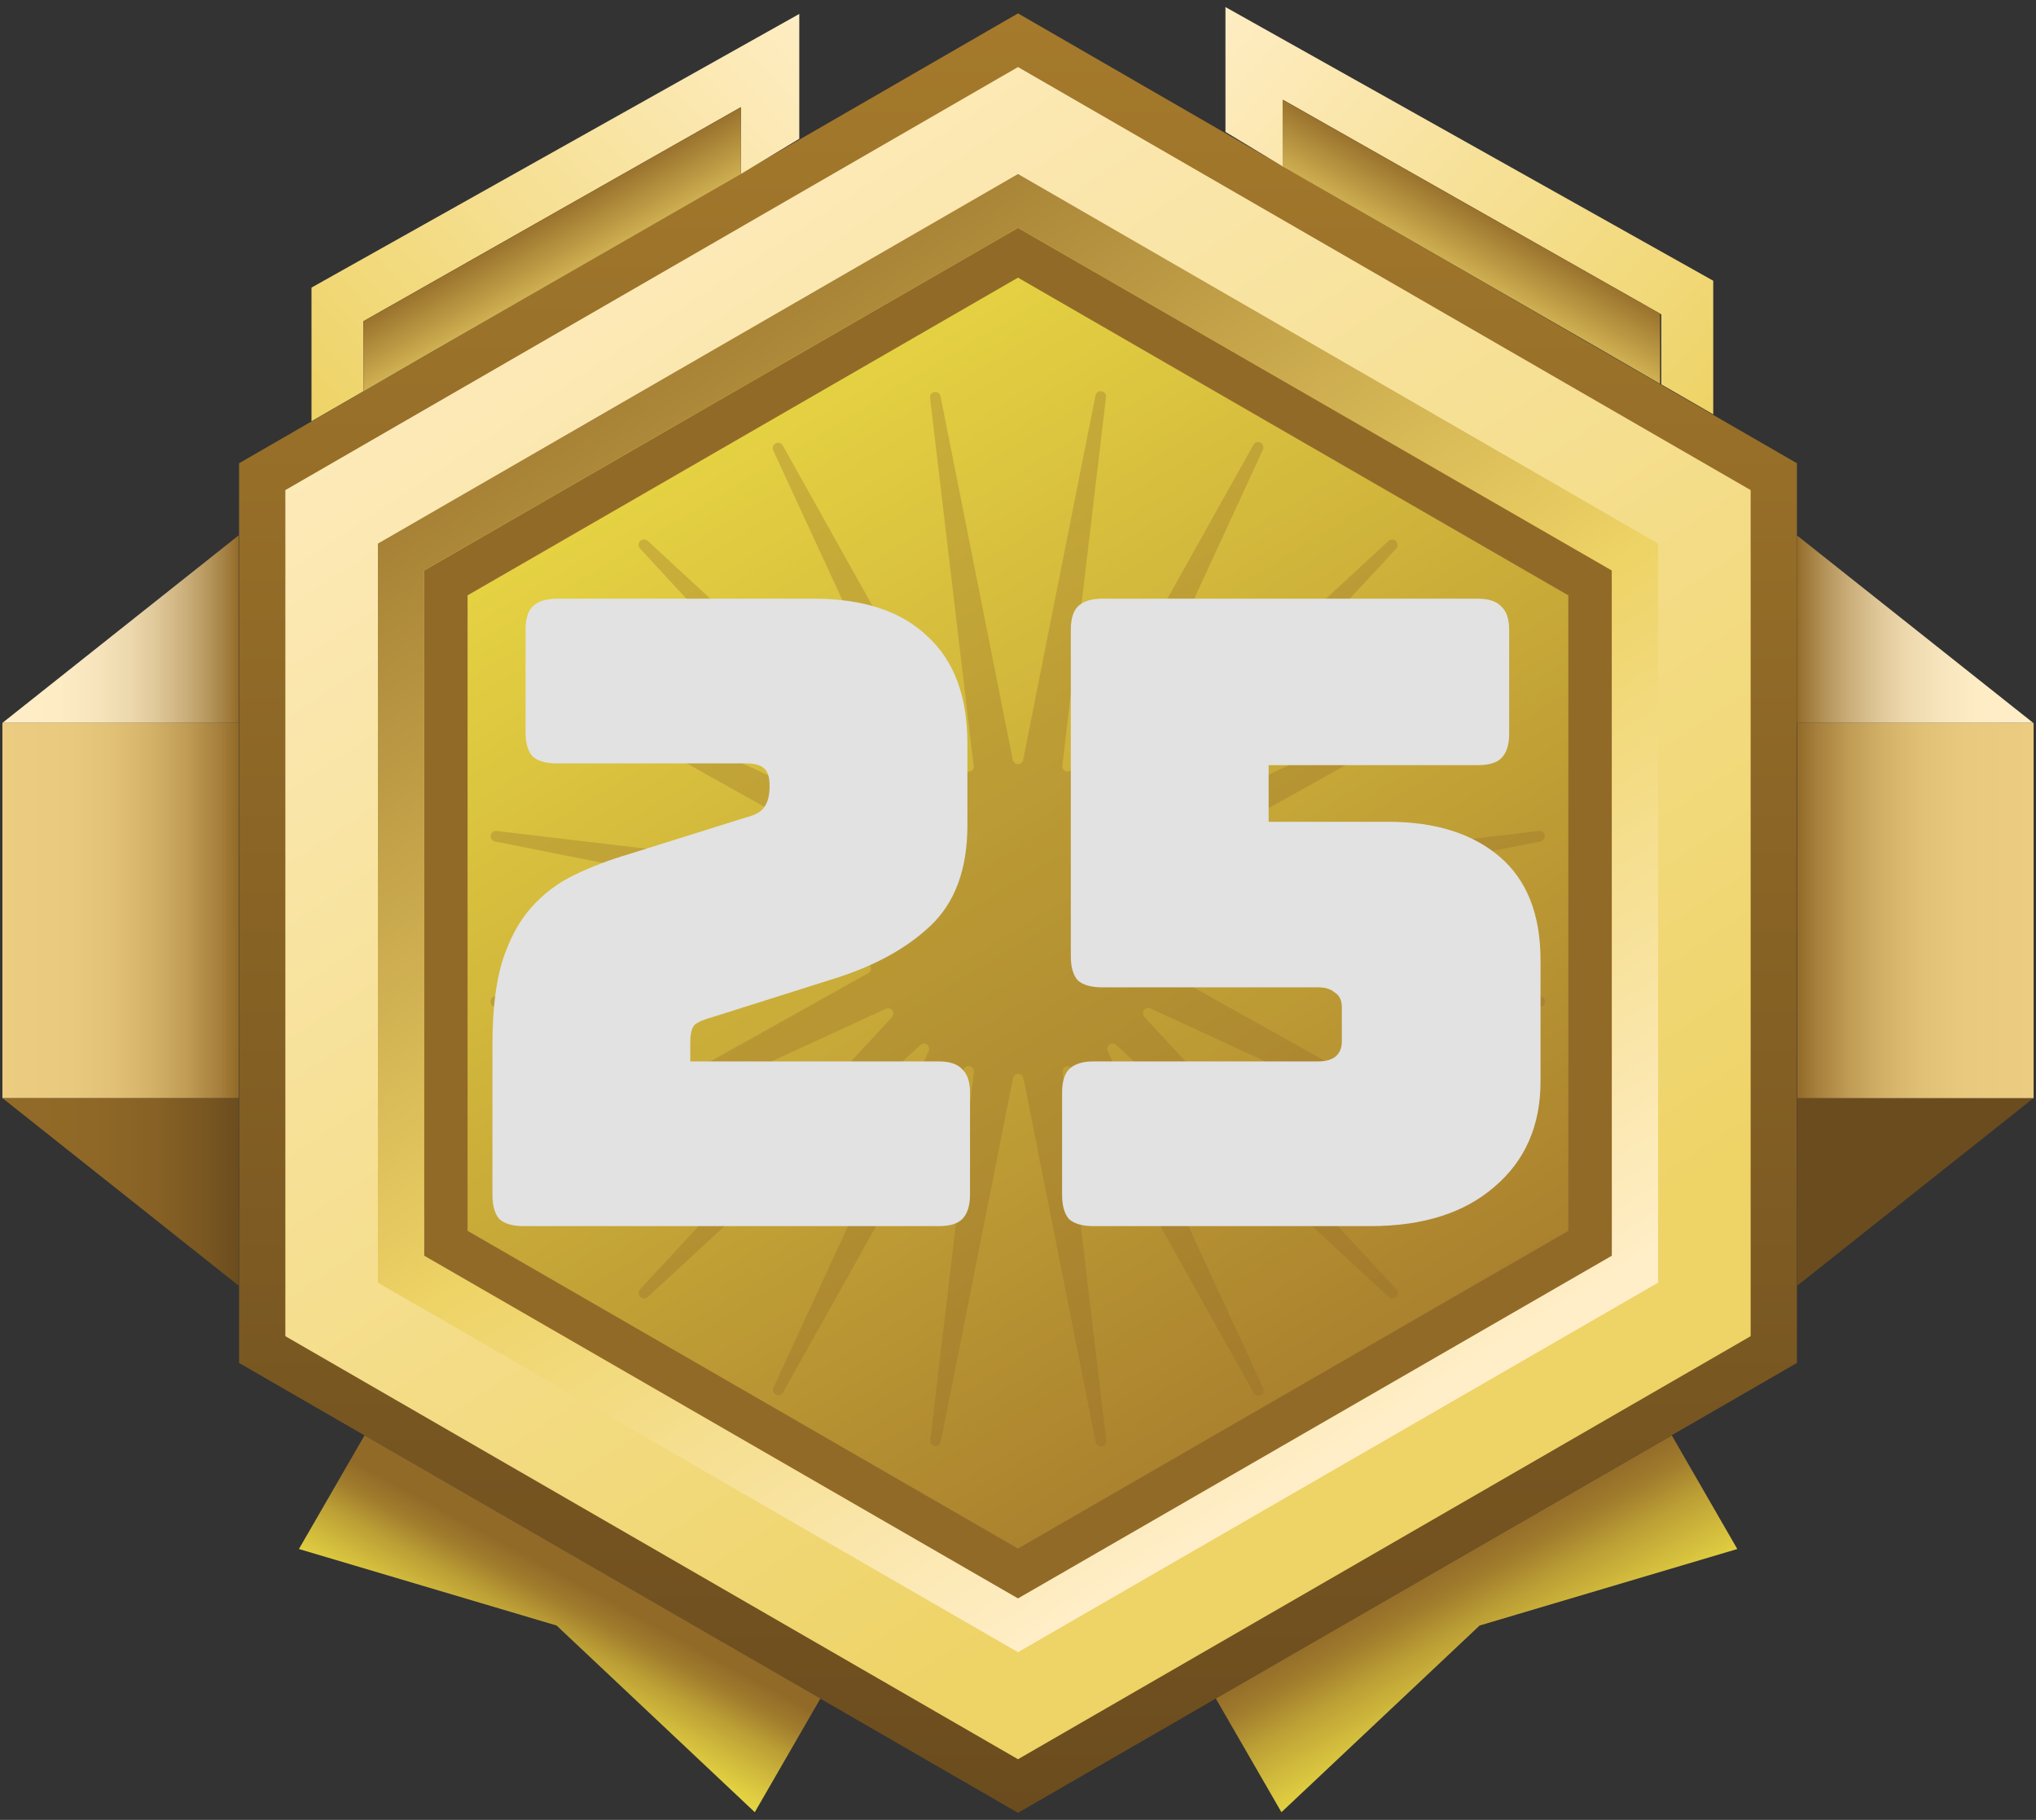<svg width="264" height="236" viewBox="0 0 264 236" fill="none" xmlns="http://www.w3.org/2000/svg">
<rect x="0" y="0" width="264" height="236" fill="#333333" stroke="none"/>
<path d="M45.779 68.635V168.185L131.999 217.965L218.219 168.185V68.635L131.999 18.855L45.779 68.635Z" fill="url(#paint0_linear_3258_8512)"/>
<path d="M132.68 98.475L142.04 51.315C142.053 51.225 142.085 51.138 142.132 51.06C142.179 50.983 142.241 50.915 142.314 50.861C142.388 50.807 142.471 50.768 142.559 50.746C142.648 50.725 142.74 50.721 142.83 50.735C142.92 50.748 143.006 50.78 143.084 50.827C143.162 50.874 143.229 50.936 143.283 51.009C143.337 51.083 143.376 51.166 143.398 51.254C143.419 51.343 143.423 51.435 143.41 51.525L137.75 99.275C137.729 99.434 137.764 99.596 137.85 99.733C137.936 99.869 138.067 99.971 138.22 100.02C138.373 100.07 138.539 100.065 138.689 100.006C138.838 99.946 138.962 99.836 139.04 99.695L162.52 57.695C162.603 57.532 162.748 57.408 162.922 57.352C163.097 57.296 163.286 57.311 163.45 57.395C163.613 57.478 163.736 57.623 163.792 57.797C163.848 57.972 163.833 58.161 163.75 58.325L143.61 102.025C143.537 102.17 143.519 102.337 143.558 102.495C143.597 102.653 143.691 102.793 143.822 102.888C143.954 102.984 144.115 103.03 144.278 103.018C144.44 103.007 144.593 102.938 144.71 102.825L180.01 70.175C180.075 70.109 180.153 70.057 180.239 70.021C180.325 69.986 180.417 69.968 180.51 69.968C180.602 69.968 180.694 69.986 180.78 70.021C180.866 70.057 180.944 70.109 181.01 70.175C181.075 70.24 181.127 70.318 181.163 70.404C181.198 70.49 181.217 70.582 181.217 70.675C181.217 70.767 181.198 70.859 181.163 70.945C181.127 71.031 181.075 71.109 181.01 71.175L148.31 106.455C148.196 106.571 148.127 106.724 148.116 106.887C148.104 107.049 148.15 107.21 148.246 107.342C148.342 107.473 148.481 107.567 148.639 107.606C148.797 107.645 148.964 107.627 149.11 107.555L192.77 87.405C192.934 87.322 193.124 87.309 193.299 87.367C193.473 87.425 193.617 87.55 193.7 87.715C193.782 87.879 193.795 88.069 193.737 88.244C193.679 88.418 193.554 88.562 193.39 88.645L151.39 112.125C151.248 112.202 151.138 112.326 151.079 112.475C151.019 112.625 151.014 112.791 151.064 112.944C151.114 113.097 151.215 113.228 151.352 113.314C151.488 113.4 151.65 113.436 151.81 113.415L199.55 107.755C199.725 107.737 199.9 107.786 200.04 107.893C200.18 108 200.273 108.157 200.301 108.331C200.329 108.505 200.29 108.683 200.191 108.828C200.092 108.974 199.941 109.076 199.77 109.115L152.61 118.485C152.449 118.512 152.304 118.596 152.199 118.72C152.094 118.844 152.037 119.002 152.037 119.165C152.037 119.327 152.094 119.485 152.199 119.609C152.304 119.734 152.449 119.817 152.61 119.845L199.77 129.205C199.951 129.234 200.114 129.334 200.222 129.483C200.33 129.632 200.374 129.818 200.345 130C200.315 130.181 200.215 130.344 200.066 130.452C199.917 130.56 199.731 130.604 199.55 130.575L151.89 124.915C151.73 124.894 151.568 124.929 151.432 125.015C151.295 125.101 151.194 125.232 151.144 125.385C151.094 125.538 151.099 125.704 151.159 125.854C151.218 126.003 151.328 126.127 151.47 126.205L193.47 149.685C193.621 149.773 193.734 149.916 193.784 150.085C193.833 150.253 193.817 150.434 193.738 150.591C193.659 150.748 193.523 150.869 193.358 150.929C193.193 150.989 193.011 150.984 192.85 150.915L149.19 130.775C149.044 130.702 148.877 130.684 148.719 130.723C148.561 130.762 148.422 130.856 148.326 130.987C148.23 131.119 148.184 131.28 148.196 131.443C148.207 131.605 148.276 131.758 148.39 131.875L181.04 167.175C181.172 167.307 181.247 167.487 181.247 167.675C181.247 167.862 181.172 168.042 181.04 168.175C180.907 168.307 180.727 168.382 180.54 168.382C180.352 168.382 180.172 168.307 180.04 168.175L144.74 135.525C144.623 135.411 144.47 135.342 144.308 135.331C144.145 135.319 143.984 135.365 143.852 135.461C143.721 135.557 143.627 135.696 143.588 135.854C143.549 136.012 143.567 136.179 143.64 136.325L163.78 179.985C163.863 180.148 163.878 180.337 163.822 180.512C163.766 180.686 163.643 180.831 163.48 180.915C163.316 180.998 163.127 181.013 162.952 180.957C162.778 180.901 162.633 180.778 162.55 180.615L139.07 138.615C138.992 138.473 138.868 138.363 138.719 138.304C138.569 138.244 138.403 138.239 138.25 138.289C138.097 138.339 137.966 138.44 137.88 138.577C137.794 138.713 137.759 138.875 137.78 139.035L143.44 186.775C143.469 186.956 143.425 187.142 143.317 187.291C143.209 187.44 143.046 187.54 142.865 187.57C142.683 187.599 142.497 187.555 142.348 187.447C142.199 187.339 142.099 187.176 142.07 186.995L132.71 139.835C132.682 139.674 132.599 139.529 132.474 139.424C132.35 139.319 132.192 139.262 132.03 139.262C131.867 139.262 131.709 139.319 131.585 139.424C131.461 139.529 131.377 139.674 131.35 139.835L121.98 186.995C121.941 187.166 121.839 187.317 121.693 187.416C121.548 187.515 121.37 187.554 121.196 187.526C121.022 187.498 120.865 187.405 120.758 187.265C120.651 187.125 120.602 186.95 120.62 186.775L126.28 139.035C126.301 138.875 126.265 138.713 126.179 138.577C126.093 138.44 125.962 138.339 125.809 138.289C125.656 138.239 125.49 138.244 125.34 138.304C125.191 138.363 125.067 138.473 124.99 138.615L101.51 180.615C101.415 180.758 101.271 180.861 101.104 180.905C100.938 180.949 100.762 180.93 100.609 180.852C100.455 180.775 100.336 180.643 100.274 180.483C100.211 180.323 100.21 180.146 100.27 179.985L120.42 136.325C120.492 136.179 120.51 136.012 120.471 135.854C120.432 135.696 120.338 135.557 120.207 135.461C120.075 135.365 119.914 135.319 119.752 135.331C119.589 135.342 119.436 135.411 119.32 135.525L84.02 168.175C83.887 168.307 83.707 168.382 83.52 168.382C83.332 168.382 83.152 168.307 83.02 168.175C82.887 168.042 82.812 167.862 82.812 167.675C82.812 167.487 82.887 167.307 83.02 167.175L115.66 131.915C115.773 131.798 115.842 131.645 115.853 131.483C115.865 131.32 115.819 131.159 115.723 131.027C115.628 130.896 115.488 130.802 115.33 130.763C115.172 130.724 115.005 130.742 114.86 130.815L71.2 150.915C71.037 150.998 70.847 151.013 70.672 150.957C70.498 150.901 70.353 150.778 70.27 150.615C70.186 150.451 70.171 150.262 70.227 150.087C70.283 149.913 70.406 149.768 70.57 149.685L112.57 126.205C112.711 126.127 112.821 126.003 112.881 125.854C112.94 125.704 112.945 125.538 112.895 125.385C112.846 125.232 112.744 125.101 112.608 125.015C112.471 124.929 112.309 124.894 112.15 124.915L64.4 130.575C64.31 130.588 64.218 130.584 64.129 130.563C64.041 130.541 63.958 130.502 63.884 130.448C63.811 130.394 63.749 130.327 63.702 130.249C63.655 130.171 63.623 130.085 63.61 129.995C63.596 129.905 63.6 129.813 63.621 129.724C63.643 129.636 63.682 129.553 63.736 129.479C63.79 129.406 63.858 129.344 63.935 129.297C64.013 129.25 64.1 129.218 64.19 129.205L111.31 119.845C111.47 119.817 111.615 119.734 111.72 119.609C111.825 119.485 111.883 119.327 111.883 119.165C111.883 119.002 111.825 118.844 111.72 118.72C111.615 118.596 111.47 118.512 111.31 118.485L64.15 109.115C63.98 109.075 63.832 108.973 63.734 108.829C63.637 108.685 63.597 108.509 63.624 108.337C63.65 108.165 63.741 108.01 63.877 107.901C64.014 107.793 64.186 107.741 64.36 107.755L112.11 113.415C112.269 113.436 112.431 113.4 112.568 113.314C112.704 113.228 112.806 113.097 112.855 112.944C112.905 112.791 112.9 112.625 112.841 112.475C112.781 112.326 112.671 112.202 112.53 112.125L70.53 88.645C70.386 88.55 70.283 88.406 70.239 88.239C70.195 88.073 70.214 87.897 70.292 87.744C70.37 87.591 70.501 87.471 70.661 87.409C70.821 87.346 70.999 87.345 71.16 87.405L114.82 107.555C114.965 107.627 115.132 107.645 115.29 107.606C115.448 107.567 115.588 107.473 115.683 107.342C115.779 107.21 115.825 107.049 115.813 106.887C115.802 106.724 115.733 106.571 115.62 106.455L83.01 71.155C82.877 71.022 82.802 70.842 82.802 70.655C82.802 70.467 82.877 70.287 83.01 70.155C83.142 70.022 83.322 69.948 83.51 69.948C83.697 69.948 83.877 70.022 84.01 70.155L119.31 102.825C119.426 102.938 119.579 103.007 119.742 103.018C119.904 103.03 120.065 102.984 120.197 102.888C120.328 102.793 120.422 102.653 120.461 102.495C120.5 102.337 120.482 102.17 120.41 102.025L100.24 58.365C100.18 58.203 100.181 58.026 100.244 57.866C100.306 57.706 100.425 57.575 100.579 57.497C100.732 57.419 100.908 57.4 101.074 57.444C101.241 57.488 101.385 57.591 101.48 57.735L124.96 99.735C125.037 99.876 125.161 99.986 125.31 100.046C125.46 100.105 125.626 100.11 125.779 100.06C125.932 100.011 126.063 99.909 126.149 99.772C126.235 99.636 126.271 99.474 126.25 99.315L120.59 51.565C120.576 51.391 120.628 51.219 120.736 51.082C120.845 50.946 121 50.855 121.172 50.829C121.344 50.802 121.52 50.842 121.664 50.939C121.808 51.037 121.91 51.185 121.95 51.355L131.31 98.475C131.33 98.642 131.411 98.796 131.537 98.908C131.663 99.02 131.826 99.082 131.995 99.082C132.163 99.082 132.326 99.02 132.452 98.908C132.578 98.796 132.659 98.642 132.68 98.475Z" fill="#926A28" fill-opacity="0.3"/>
<path d="M132 235.085L31 176.745V60.075L132 1.735L233 60.075V176.745L132 235.085ZM47.13 167.415L132 216.415L216.87 167.415V69.415L132 20.415L47.13 69.415V167.415Z" fill="url(#paint1_linear_3258_8512)"/>
<path d="M132 228.135L37 173.275V63.555L132 8.695L227 63.555V173.275L132 228.135ZM52.19 164.495L132 210.575L211.81 164.495V72.335L132 26.255L52.19 72.335V164.495Z" fill="url(#paint2_linear_3258_8512)"/>
<path d="M132 207.285L55 162.845V73.975L132 29.545L209 73.975V162.845L132 207.285ZM60.63 159.615L132 200.815L203.36 159.615V77.205L132 36.005L60.63 77.205V159.615Z" fill="#926A28"/>
<path d="M132 214.255L49 166.335V70.495L132 22.565L215 70.495V166.335L132 214.255ZM55 162.845L132 207.285L209 162.845V73.975L132 29.545L55 73.975V162.845Z" fill="url(#paint3_linear_3258_8512)"/>
<path d="M47.27 186.135L38.76 200.875L72.17 210.795L97.87 235.005L106.38 220.265L47.27 186.135Z" fill="url(#paint4_linear_3258_8512)"/>
<path d="M216.769 186.135L225.269 200.875L191.859 210.795L166.159 235.005L157.649 220.265L216.769 186.135Z" fill="url(#paint5_linear_3258_8512)"/>
<path d="M0.31 93.745H30.95V69.425L0.31 93.745Z" fill="url(#paint6_linear_3258_8512)"/>
<path d="M263.64 93.745H233V69.425L263.64 93.745Z" fill="url(#paint7_linear_3258_8512)"/>
<path d="M0.31 142.395L30.95 166.725V142.395H0.31Z" fill="url(#paint8_linear_3258_8512)"/>
<path d="M30.95 93.745H0.31V142.395H30.95V93.745Z" fill="url(#paint9_linear_3258_8512)"/>
<path d="M263.689 142.395L233.039 166.725V142.395H263.689Z" fill="url(#paint10_linear_3258_8512)"/>
<path d="M233.049 142.405H263.689V93.755H233.049V142.405Z" fill="url(#paint11_linear_3258_8512)"/>
<path d="M47.13 41.655L96.07 13.895V22.565L103.64 17.995V1.805L40.39 37.295V54.625L47.13 50.735V41.655Z" fill="url(#paint12_linear_3258_8512)"/>
<path d="M55.039 46.175H55.02H55.039L75.549 34.365L55.039 46.175Z" fill="url(#paint13_linear_3258_8512)"/>
<path d="M47.129 50.755V41.654L96.069 13.895V22.564L55.039 46.175L47.129 50.755Z" fill="url(#paint14_linear_3258_8512)"/>
<path d="M207.509 45.285L207.519 45.295L207.509 45.285L186.989 33.485L207.509 45.285Z" fill="url(#paint15_linear_3258_8512)"/>
<path d="M215.409 40.765L166.469 13.005V21.675L158.899 17.105V0.915L222.149 36.405V53.735L215.409 49.845V40.765Z" fill="url(#paint16_linear_3258_8512)"/>
<path d="M215.25 49.775V40.675L166.31 12.915V21.585L207.34 45.195L215.25 49.775Z" fill="url(#paint17_linear_3258_8512)"/>
<g style="mix-blend-mode:luminosity">
<path d="M121.71 159H67.921C66.49 159 65.436 158.699 64.757 158.096C64.155 157.418 63.853 156.363 63.853 154.932V135.496C63.853 131.127 64.268 127.548 65.097 124.761C66.001 121.898 67.243 119.563 68.826 117.755C70.407 115.947 72.291 114.516 74.475 113.461C76.66 112.406 79.033 111.502 81.594 110.749L96.737 106.003C97.942 105.702 98.733 105.25 99.109 104.647C99.561 104.044 99.787 103.14 99.787 101.935C99.787 100.805 99.561 100.052 99.109 99.675C98.657 99.223 97.867 98.997 96.737 98.997H72.216C70.784 98.997 69.73 98.696 69.052 98.093C68.449 97.415 68.147 96.36 68.147 94.929V81.708C68.147 80.277 68.449 79.26 69.052 78.657C69.73 77.979 70.784 77.64 72.216 77.64H105.55C111.954 77.64 116.85 79.26 120.24 82.499C123.706 85.663 125.439 90.296 125.439 96.398V107.02C125.439 112.67 123.857 117.002 120.693 120.015C117.529 123.028 113.235 125.364 107.81 127.021L92.442 131.88C91.312 132.181 90.522 132.52 90.07 132.897C89.693 133.274 89.504 134.065 89.504 135.27V137.643H121.71C123.141 137.643 124.158 137.982 124.761 138.66C125.438 139.263 125.777 140.28 125.777 141.711V154.932C125.777 156.363 125.438 157.418 124.761 158.096C124.158 158.699 123.141 159 121.71 159ZM177.72 159H141.786C140.355 159 139.3 158.699 138.622 158.096C138.02 157.418 137.718 156.363 137.718 154.932V141.711C137.718 140.28 138.02 139.263 138.622 138.66C139.3 137.982 140.355 137.643 141.786 137.643H170.94C171.844 137.643 172.56 137.455 173.087 137.078C173.69 136.626 173.991 135.948 173.991 135.044V130.637C173.991 129.733 173.69 129.093 173.087 128.716C172.56 128.264 171.844 128.038 170.94 128.038H142.916C141.485 128.038 140.43 127.737 139.752 127.134C139.15 126.456 138.848 125.401 138.848 123.97V81.708C138.848 80.277 139.15 79.26 139.752 78.657C140.43 77.979 141.485 77.64 142.916 77.64H191.619C193.051 77.64 194.068 77.979 194.67 78.657C195.348 79.26 195.687 80.277 195.687 81.708V95.155C195.687 96.586 195.348 97.641 194.67 98.319C194.068 98.922 193.051 99.223 191.619 99.223H164.499V106.568H179.98C186.082 106.568 190.904 108.075 194.444 111.088C197.985 114.101 199.755 118.584 199.755 124.535V140.242C199.755 145.967 197.759 150.525 193.766 153.915C189.849 157.305 184.5 159 177.72 159Z" fill="#E2E2E2"/>
</g>
<defs>
<linearGradient id="paint0_linear_3258_8512" x1="176.149" y1="191.185" x2="72.869" y2="20.945" gradientUnits="userSpaceOnUse">
<stop stop-color="#A57A2C"/>
<stop offset="1" stop-color="#F6E948"/>
</linearGradient>
<linearGradient id="paint1_linear_3258_8512" x1="132" y1="235.085" x2="132" y2="1.735" gradientUnits="userSpaceOnUse">
<stop stop-color="#6B4C1E"/>
<stop offset="1" stop-color="#A57A2C"/>
</linearGradient>
<linearGradient id="paint2_linear_3258_8512" x1="180.17" y1="190.405" x2="58.13" y2="8.025" gradientUnits="userSpaceOnUse">
<stop offset="0.03" stop-color="#EED366"/>
<stop offset="1" stop-color="#FFEEC7"/>
</linearGradient>
<linearGradient id="paint3_linear_3258_8512" x1="175.15" y1="187.165" x2="73.25" y2="24.815" gradientUnits="userSpaceOnUse">
<stop stop-color="#FFEEC7"/>
<stop offset="0.41" stop-color="#EED366"/>
<stop offset="1" stop-color="#926A28"/>
</linearGradient>
<linearGradient id="paint4_linear_3258_8512" x1="80.797" y1="208.495" x2="67.943" y2="232.1" gradientUnits="userSpaceOnUse">
<stop stop-color="#926A28"/>
<stop offset="0.12" stop-color="#A17D2D"/>
<stop offset="0.25" stop-color="#BB9E35"/>
<stop offset="0.385" stop-color="#D0B93C"/>
<stop offset="0.505" stop-color="#E1CF41"/>
<stop offset="0.635" stop-color="#EDDD45"/>
<stop offset="0.833" stop-color="#F4E647"/>
<stop offset="1" stop-color="#F6E948"/>
</linearGradient>
<linearGradient id="paint5_linear_3258_8512" x1="184.861" y1="203.667" x2="202.142" y2="234.022" gradientUnits="userSpaceOnUse">
<stop stop-color="#926A28"/>
<stop offset="0.12" stop-color="#A17D2D"/>
<stop offset="0.25" stop-color="#BB9E35"/>
<stop offset="0.385" stop-color="#D0B93C"/>
<stop offset="0.505" stop-color="#E1CF41"/>
<stop offset="0.635" stop-color="#EDDD45"/>
<stop offset="0.833" stop-color="#F4E647"/>
<stop offset="1" stop-color="#F6E948"/>
</linearGradient>
<linearGradient id="paint6_linear_3258_8512" x1="0.31" y1="81.585" x2="30.96" y2="81.585" gradientUnits="userSpaceOnUse">
<stop stop-color="#FFEEC7"/>
<stop offset="0.24" stop-color="#FDECC4"/>
<stop offset="0.4" stop-color="#F7E4BC"/>
<stop offset="0.54" stop-color="#EDD8AD"/>
<stop offset="0.66" stop-color="#DEC697"/>
<stop offset="0.77" stop-color="#CCB07C"/>
<stop offset="0.88" stop-color="#B4945A"/>
<stop offset="0.98" stop-color="#9A7333"/>
<stop offset="1" stop-color="#926A28"/>
</linearGradient>
<linearGradient id="paint7_linear_3258_8512" x1="263.64" y1="81.585" x2="232.99" y2="81.585" gradientUnits="userSpaceOnUse">
<stop stop-color="#FFEEC7"/>
<stop offset="0.24" stop-color="#FDECC4"/>
<stop offset="0.4" stop-color="#F7E4BC"/>
<stop offset="0.54" stop-color="#EDD8AD"/>
<stop offset="0.66" stop-color="#DEC697"/>
<stop offset="0.77" stop-color="#CCB07C"/>
<stop offset="0.88" stop-color="#B4945A"/>
<stop offset="0.98" stop-color="#9A7333"/>
<stop offset="1" stop-color="#926A28"/>
</linearGradient>
<linearGradient id="paint8_linear_3258_8512" x1="0.31" y1="154.565" x2="30.96" y2="154.565" gradientUnits="userSpaceOnUse">
<stop stop-color="#926A28"/>
<stop offset="0.39" stop-color="#8F6827"/>
<stop offset="0.65" stop-color="#876125"/>
<stop offset="0.87" stop-color="#785621"/>
<stop offset="1" stop-color="#6B4C1E"/>
</linearGradient>
<linearGradient id="paint9_linear_3258_8512" x1="0.31" y1="118.075" x2="30.96" y2="118.075" gradientUnits="userSpaceOnUse">
<stop stop-color="#EBCC80"/>
<stop offset="0.29" stop-color="#E9C97E"/>
<stop offset="0.47" stop-color="#E1C176"/>
<stop offset="0.63" stop-color="#D3B268"/>
<stop offset="0.78" stop-color="#C09C55"/>
<stop offset="0.91" stop-color="#A7813D"/>
<stop offset="1" stop-color="#926A28"/>
</linearGradient>
<linearGradient id="paint10_linear_3258_8512" x1="38943.6" y1="3880.7" x2="38004.5" y2="3880.7" gradientUnits="userSpaceOnUse">
<stop stop-color="#926A28"/>
<stop offset="0.39" stop-color="#8F6827"/>
<stop offset="0.65" stop-color="#876125"/>
<stop offset="0.87" stop-color="#785621"/>
<stop offset="1" stop-color="#6B4C1E"/>
</linearGradient>
<linearGradient id="paint11_linear_3258_8512" x1="263.689" y1="118.075" x2="233.039" y2="118.075" gradientUnits="userSpaceOnUse">
<stop stop-color="#EBCC80"/>
<stop offset="0.29" stop-color="#E9C97E"/>
<stop offset="0.47" stop-color="#E1C176"/>
<stop offset="0.63" stop-color="#D3B268"/>
<stop offset="0.78" stop-color="#C09C55"/>
<stop offset="0.91" stop-color="#A7813D"/>
<stop offset="1" stop-color="#926A28"/>
</linearGradient>
<linearGradient id="paint12_linear_3258_8512" x1="40.39" y1="54.625" x2="103.64" y2="-2.709" gradientUnits="userSpaceOnUse">
<stop stop-color="#EED366"/>
<stop offset="1" stop-color="#FFEEC7"/>
</linearGradient>
<linearGradient id="paint13_linear_3258_8512" x1="1396.24" y1="510.781" x2="1392.13" y2="490.724" gradientUnits="userSpaceOnUse">
<stop offset="0.03" stop-color="#EED366"/>
<stop offset="1" stop-color="#FFEEC7"/>
</linearGradient>
<linearGradient id="paint14_linear_3258_8512" x1="75.679" y1="39.514" x2="69.139" y2="27.985" gradientUnits="userSpaceOnUse">
<stop stop-color="#EED366"/>
<stop offset="1" stop-color="#926A28"/>
</linearGradient>
<linearGradient id="paint15_linear_3258_8512" x1="2495.03" y1="499.508" x2="2499.15" y2="479.452" gradientUnits="userSpaceOnUse">
<stop offset="0.03" stop-color="#EED366"/>
<stop offset="1" stop-color="#FFEEC7"/>
</linearGradient>
<linearGradient id="paint16_linear_3258_8512" x1="222.149" y1="53.735" x2="158.899" y2="-3.599" gradientUnits="userSpaceOnUse">
<stop stop-color="#EED366"/>
<stop offset="1" stop-color="#FFEEC7"/>
</linearGradient>
<linearGradient id="paint17_linear_3258_8512" x1="186.7" y1="38.535" x2="193.24" y2="27.005" gradientUnits="userSpaceOnUse">
<stop stop-color="#EED366"/>
<stop offset="1" stop-color="#926A28"/>
</linearGradient>
</defs>
</svg>
